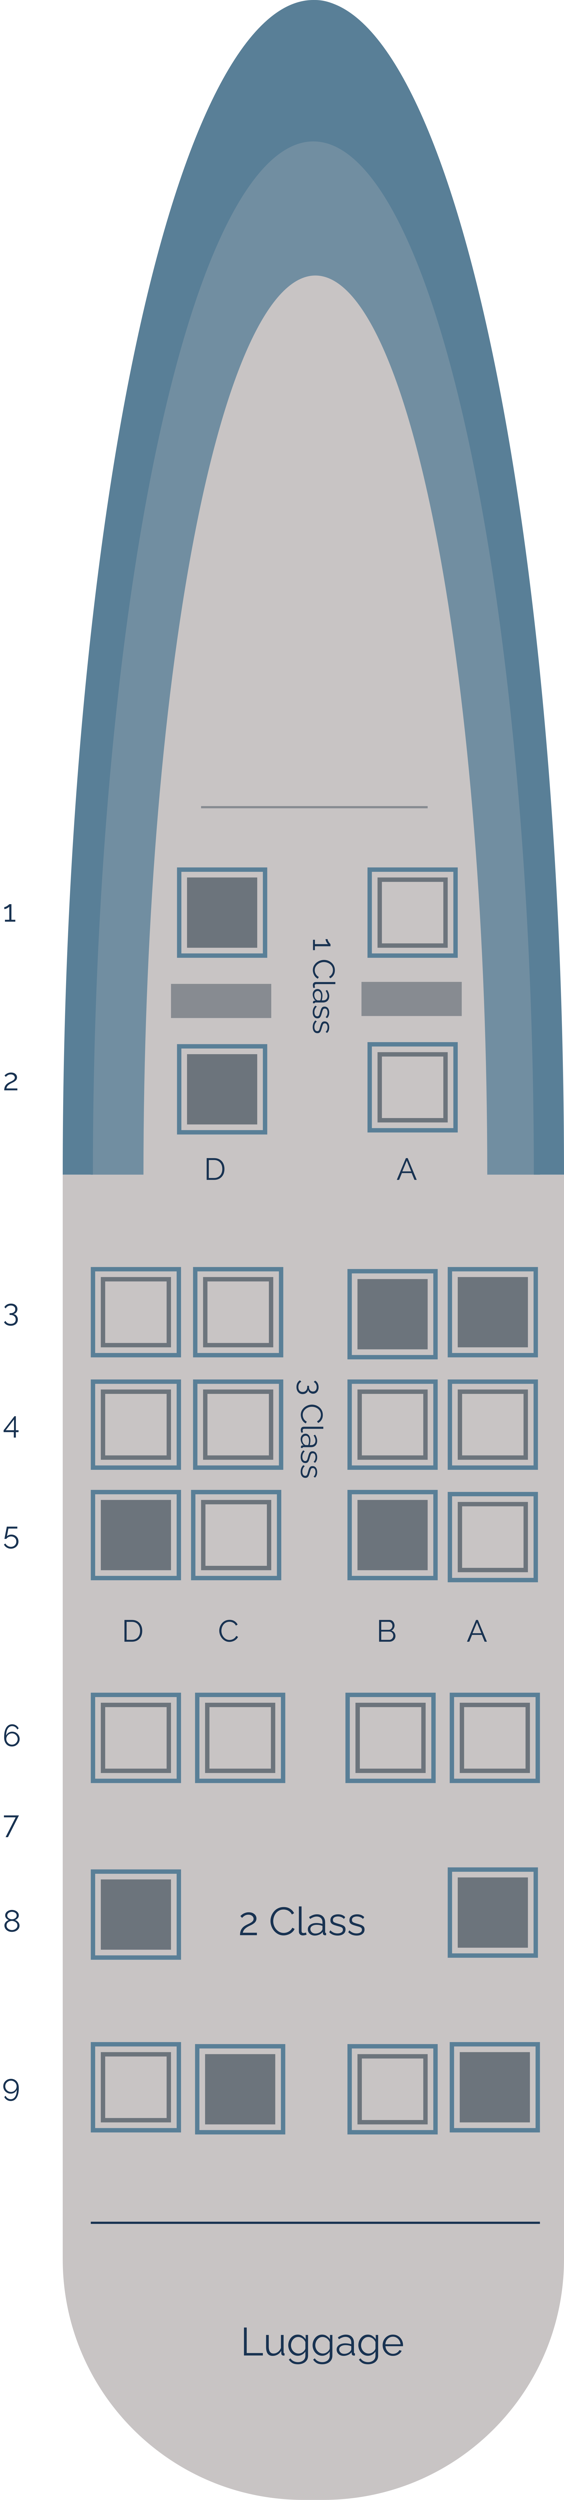 <svg width="258" height="1142" viewBox="0 0 258 1142" fill="none" xmlns="http://www.w3.org/2000/svg">
<path d="M7.006 420.154V421.022H2.26V420.154H4.248V414.162C4.145 414.302 3.958 414.461 3.688 414.638C3.417 414.816 3.123 414.97 2.806 415.1C2.488 415.222 2.208 415.282 1.966 415.282V414.358C2.18 414.358 2.414 414.298 2.666 414.176C2.927 414.055 3.17 413.915 3.394 413.756C3.627 413.588 3.823 413.434 3.982 413.294C4.14 413.154 4.229 413.066 4.248 413.028H5.228V420.154H7.006Z" fill="#183251"/>
<path d="M1.938 498.071C1.938 497.651 1.989 497.226 2.092 496.797C2.204 496.358 2.423 495.938 2.75 495.537C3.086 495.126 3.59 494.748 4.262 494.403C4.532 494.263 4.812 494.127 5.102 493.997C5.391 493.857 5.662 493.707 5.914 493.549C6.166 493.381 6.371 493.194 6.53 492.989C6.688 492.774 6.768 492.522 6.768 492.233C6.768 491.999 6.698 491.775 6.558 491.561C6.418 491.337 6.212 491.155 5.942 491.015C5.671 490.865 5.33 490.791 4.92 490.791C4.528 490.791 4.178 490.861 3.87 491.001C3.571 491.141 3.319 491.304 3.114 491.491C2.918 491.668 2.768 491.813 2.666 491.925L2.064 491.267C2.12 491.211 2.227 491.113 2.386 490.973C2.544 490.823 2.75 490.669 3.002 490.511C3.263 490.352 3.566 490.217 3.912 490.105C4.257 489.993 4.644 489.937 5.074 489.937C5.643 489.937 6.128 490.039 6.53 490.245C6.94 490.45 7.253 490.721 7.468 491.057C7.682 491.383 7.79 491.743 7.79 492.135C7.79 492.517 7.706 492.849 7.538 493.129C7.379 493.399 7.169 493.637 6.908 493.843C6.656 494.039 6.39 494.211 6.11 494.361C5.839 494.501 5.592 494.622 5.368 494.725C4.78 495.005 4.318 495.285 3.982 495.565C3.646 495.835 3.398 496.106 3.24 496.377C3.09 496.647 2.988 496.923 2.932 497.203H7.944V498.071H1.938Z" fill="#183251"/>
<path d="M6.124 600.249C6.74 600.352 7.23 600.632 7.594 601.089C7.967 601.546 8.154 602.111 8.154 602.783C8.154 603.343 8.018 603.833 7.748 604.253C7.477 604.682 7.099 605.014 6.614 605.247C6.128 605.49 5.564 605.611 4.92 605.611C4.22 605.611 3.599 605.466 3.058 605.177C2.526 604.897 2.124 604.505 1.854 604.001L2.512 603.399C2.708 603.81 3.006 604.136 3.408 604.379C3.818 604.622 4.322 604.743 4.92 604.743C5.61 604.743 6.156 604.57 6.558 604.225C6.968 603.889 7.174 603.404 7.174 602.769C7.174 602.134 6.959 601.63 6.53 601.257C6.11 600.874 5.508 600.683 4.724 600.683H4.374V599.871H4.752C5.47 599.871 6.021 599.708 6.404 599.381C6.786 599.045 6.978 598.611 6.978 598.079C6.978 597.519 6.782 597.094 6.39 596.805C6.007 596.506 5.526 596.357 4.948 596.357C4.416 596.357 3.944 596.478 3.534 596.721C3.132 596.954 2.829 597.281 2.624 597.701L2.008 597.113C2.241 596.628 2.633 596.236 3.184 595.937C3.734 595.638 4.35 595.489 5.032 595.489C5.61 595.489 6.119 595.596 6.558 595.811C6.996 596.016 7.342 596.31 7.594 596.693C7.846 597.066 7.972 597.5 7.972 597.995C7.972 598.555 7.804 599.05 7.468 599.479C7.141 599.908 6.693 600.165 6.124 600.249Z" fill="#183251"/>
<path d="M6.306 656.696V654.204H1.644V653.364L6.614 646.924H7.258V653.336H8.49V654.204H7.258V656.696H6.306ZM2.652 653.336H6.404V648.422L2.652 653.336Z" fill="#183251"/>
<path d="M4.99 707.453C4.29 707.453 3.655 707.275 3.086 706.921C2.516 706.575 2.092 706.118 1.812 705.549L2.442 705.073C2.703 705.53 3.058 705.899 3.506 706.179C3.963 706.459 4.462 706.599 5.004 706.599C5.47 706.599 5.886 706.496 6.25 706.291C6.623 706.085 6.917 705.801 7.132 705.437C7.356 705.073 7.468 704.653 7.468 704.177C7.468 703.719 7.36 703.318 7.146 702.973C6.94 702.618 6.656 702.343 6.292 702.147C5.937 701.951 5.536 701.853 5.088 701.853C4.658 701.853 4.248 701.951 3.856 702.147C3.464 702.333 3.146 702.609 2.904 702.973H2.022L3.128 697.373H7.93V698.255H3.842L3.156 701.825C3.398 701.563 3.697 701.363 4.052 701.223C4.406 701.073 4.789 700.999 5.2 700.999C5.806 700.999 6.352 701.134 6.838 701.405C7.332 701.675 7.724 702.049 8.014 702.525C8.303 703.001 8.448 703.547 8.448 704.163C8.448 704.825 8.289 705.399 7.972 705.885C7.664 706.379 7.248 706.762 6.726 707.033C6.203 707.313 5.624 707.453 4.99 707.453Z" fill="#183251"/>
<path d="M8.987 794.389C8.987 795.024 8.828 795.598 8.511 796.111C8.203 796.624 7.783 797.035 7.251 797.343C6.719 797.651 6.121 797.805 5.459 797.805C4.768 797.805 4.152 797.642 3.611 797.315C3.079 796.979 2.659 796.498 2.351 795.873C2.043 795.248 1.889 794.506 1.889 793.647C1.889 792.294 2.043 791.174 2.351 790.287C2.659 789.4 3.088 788.742 3.639 788.313C4.189 787.874 4.829 787.655 5.557 787.655C6.21 787.655 6.798 787.823 7.321 788.159C7.853 788.486 8.254 788.934 8.525 789.503L7.909 790.063C7.713 789.587 7.4 789.209 6.971 788.929C6.551 788.64 6.079 788.495 5.557 788.495C4.735 788.495 4.073 788.878 3.569 789.643C3.074 790.399 2.822 791.463 2.813 792.835C3.018 792.294 3.373 791.86 3.877 791.533C4.381 791.197 4.945 791.029 5.571 791.029C6.205 791.029 6.779 791.178 7.293 791.477C7.815 791.776 8.226 792.182 8.525 792.695C8.833 793.199 8.987 793.764 8.987 794.389ZM5.487 796.965C5.953 796.965 6.383 796.853 6.775 796.629C7.167 796.396 7.479 796.083 7.713 795.691C7.955 795.299 8.077 794.865 8.077 794.389C8.077 793.922 7.955 793.493 7.713 793.101C7.479 792.709 7.167 792.396 6.775 792.163C6.383 791.93 5.949 791.813 5.473 791.813C4.997 791.813 4.563 791.93 4.171 792.163C3.779 792.396 3.466 792.709 3.233 793.101C2.999 793.493 2.883 793.922 2.883 794.389C2.883 794.856 2.999 795.285 3.233 795.677C3.475 796.069 3.793 796.382 4.185 796.615C4.577 796.848 5.011 796.965 5.487 796.965Z" fill="#183251"/>
<path d="M8.924 879.636C8.924 880.215 8.76 880.719 8.434 881.148C8.116 881.577 7.692 881.913 7.16 882.156C6.637 882.389 6.063 882.506 5.438 882.506C4.775 882.506 4.187 882.375 3.674 882.114C3.16 881.843 2.754 881.489 2.456 881.05C2.166 880.611 2.022 880.121 2.022 879.58C2.022 879.16 2.12 878.782 2.316 878.446C2.512 878.11 2.764 877.825 3.072 877.592C3.38 877.359 3.692 877.186 4.01 877.074C3.571 876.897 3.188 876.631 2.862 876.276C2.535 875.912 2.372 875.483 2.372 874.988C2.372 874.577 2.46 874.218 2.638 873.91C2.824 873.593 3.067 873.327 3.366 873.112C3.674 872.897 4.01 872.734 4.374 872.622C4.738 872.51 5.106 872.454 5.48 872.454C5.974 872.454 6.46 872.552 6.936 872.748C7.412 872.935 7.804 873.219 8.112 873.602C8.429 873.975 8.588 874.433 8.588 874.974C8.588 875.469 8.42 875.898 8.084 876.262C7.757 876.626 7.37 876.897 6.922 877.074C7.463 877.261 7.93 877.578 8.322 878.026C8.723 878.474 8.924 879.011 8.924 879.636ZM3.324 875.03C3.324 875.394 3.436 875.702 3.66 875.954C3.884 876.206 4.159 876.397 4.486 876.528C4.812 876.659 5.139 876.724 5.466 876.724C5.802 876.724 6.133 876.659 6.46 876.528C6.786 876.388 7.062 876.192 7.286 875.94C7.51 875.679 7.622 875.366 7.622 875.002C7.622 874.647 7.519 874.344 7.314 874.092C7.108 873.84 6.838 873.649 6.502 873.518C6.175 873.387 5.825 873.322 5.452 873.322C5.088 873.322 4.742 873.392 4.416 873.532C4.098 873.663 3.837 873.859 3.632 874.12C3.426 874.372 3.324 874.675 3.324 875.03ZM7.958 879.566C7.958 879.127 7.832 878.754 7.58 878.446C7.328 878.129 7.006 877.891 6.614 877.732C6.231 877.564 5.844 877.48 5.452 877.48C5.05 877.48 4.658 877.569 4.276 877.746C3.902 877.914 3.594 878.157 3.352 878.474C3.118 878.791 3.002 879.16 3.002 879.58C3.002 880.009 3.128 880.383 3.38 880.7C3.632 881.008 3.949 881.246 4.332 881.414C4.714 881.573 5.102 881.652 5.494 881.652C5.895 881.652 6.282 881.568 6.656 881.4C7.038 881.223 7.351 880.98 7.594 880.672C7.836 880.355 7.958 879.986 7.958 879.566Z" fill="#183251"/>
<path d="M1.495 953.029C1.495 952.395 1.649 951.821 1.957 951.307C2.274 950.794 2.699 950.383 3.231 950.075C3.763 949.767 4.36 949.613 5.023 949.613C5.723 949.613 6.339 949.781 6.871 950.117C7.412 950.444 7.832 950.92 8.131 951.545C8.439 952.171 8.593 952.913 8.593 953.771C8.593 955.125 8.439 956.245 8.131 957.131C7.823 958.018 7.394 958.676 6.843 959.105C6.292 959.544 5.653 959.763 4.925 959.763C4.272 959.763 3.684 959.595 3.161 959.259C2.638 958.933 2.237 958.485 1.957 957.915L2.573 957.355C2.769 957.831 3.077 958.209 3.497 958.489C3.926 958.779 4.402 958.923 4.925 958.923C5.756 958.923 6.418 958.541 6.913 957.775C7.417 957.019 7.674 955.955 7.683 954.583C7.478 955.125 7.123 955.563 6.619 955.899C6.115 956.226 5.546 956.389 4.911 956.389C4.276 956.389 3.702 956.24 3.189 955.941C2.676 955.643 2.265 955.241 1.957 954.737C1.649 954.224 1.495 953.655 1.495 953.029ZM5.009 950.453C4.533 950.453 4.099 950.57 3.707 950.803C3.315 951.027 2.998 951.335 2.755 951.727C2.522 952.119 2.405 952.553 2.405 953.029C2.405 953.496 2.522 953.925 2.755 954.317C2.998 954.709 3.315 955.022 3.707 955.255C4.108 955.489 4.542 955.605 5.009 955.605C5.485 955.605 5.919 955.489 6.311 955.255C6.703 955.022 7.016 954.709 7.249 954.317C7.482 953.925 7.599 953.496 7.599 953.029C7.599 952.563 7.482 952.133 7.249 951.741C7.016 951.349 6.698 951.037 6.297 950.803C5.905 950.57 5.476 950.453 5.009 950.453Z" fill="#183251"/>
<path d="M7.16 830.169H1.798V829.287H8.672L3.646 839.227H2.554L7.16 830.169Z" fill="#183251"/>
<path d="M258 536.585L258 1031.96C258 1092.71 208.751 1141.96 148 1141.96H138.69C77.939 1141.96 28.69 1092.71 28.69 1031.96L28.69 536.585H258Z" fill="#C8C4C4"/>
<path d="M246.993 1015.38H199.433H41.532" stroke="#183251"/>
<path d="M41.532 537.502C41.532 395.191 52.355 258.709 71.621 158.079C90.886 57.45 117.016 0.917 144.262 0.917C171.508 0.917 197.638 57.45 216.904 158.079C236.17 258.709 246.993 395.191 246.993 537.502H144.262H41.532Z" fill="#C8C4C4"/>
<path d="M41.532 536.585C41.532 394.274 52.355 257.791 71.621 157.162C90.886 56.533 117.016 -3.95883e-06 144.262 0C171.508 3.95883e-06 197.638 56.533 216.904 157.162C236.17 257.791 246.993 394.274 246.993 536.585H222.897C222.897 427.653 214.613 323.183 199.866 246.157C185.119 169.131 165.118 125.858 144.262 125.858C123.407 125.858 103.406 169.131 88.659 246.157C73.912 323.183 65.627 427.653 65.627 536.585H41.532Z" fill="#597F97" fill-opacity="0.78"/>
<rect x="241.406" y="778.819" width="30.103" height="30.103" transform="rotate(90 241.406 778.819)" stroke="#6C747C" stroke-width="2"/>
<rect x="245.993" y="774.233" width="39.276" height="39.276" transform="rotate(90 245.993 774.233)" stroke="#597F97" stroke-width="2"/>
<rect x="194.627" y="939.336" width="30.103" height="30.103" transform="rotate(90 194.627 939.336)" stroke="#6C747C" stroke-width="2"/>
<rect x="199.214" y="934.75" width="39.276" height="39.276" transform="rotate(90 199.214 934.75)" stroke="#597F97" stroke-width="2"/>
<rect x="193.71" y="778.819" width="30.103" height="30.103" transform="rotate(90 193.71 778.819)" stroke="#6C747C" stroke-width="2"/>
<rect x="198.296" y="774.233" width="39.276" height="39.276" transform="rotate(90 198.296 774.233)" stroke="#597F97" stroke-width="2"/>
<rect x="124.917" y="778.819" width="30.103" height="30.103" transform="rotate(90 124.917 778.819)" stroke="#6C747C" stroke-width="2"/>
<rect x="129.503" y="774.233" width="39.276" height="39.276" transform="rotate(90 129.503 774.233)" stroke="#597F97" stroke-width="2"/>
<rect x="77.22" y="778.819" width="30.103" height="30.103" transform="rotate(90 77.22 778.819)" stroke="#6C747C" stroke-width="2"/>
<rect x="81.806" y="774.233" width="39.276" height="39.276" transform="rotate(90 81.806 774.233)" stroke="#597F97" stroke-width="2"/>
<rect x="77.22" y="938.419" width="30.103" height="30.103" transform="rotate(90 77.22 938.419)" stroke="#6C747C" stroke-width="2"/>
<rect x="81.806" y="933.833" width="39.276" height="39.276" transform="rotate(90 81.806 933.833)" stroke="#597F97" stroke-width="2"/>
<rect x="123.083" y="686.178" width="30.103" height="30.103" transform="rotate(90 123.083 686.178)" stroke="#6C747C" stroke-width="2"/>
<rect x="127.669" y="681.592" width="39.276" height="39.276" transform="rotate(90 127.669 681.592)" stroke="#597F97" stroke-width="2"/>
<rect x="194.627" y="635.73" width="30.103" height="30.103" transform="rotate(90 194.627 635.73)" stroke="#6C747C" stroke-width="2"/>
<rect x="199.214" y="631.144" width="39.276" height="39.276" transform="rotate(90 199.214 631.144)" stroke="#597F97" stroke-width="2"/>
<rect x="240.49" y="635.73" width="30.103" height="30.103" transform="rotate(90 240.49 635.73)" stroke="#6C747C" stroke-width="2"/>
<rect x="245.076" y="631.144" width="39.276" height="39.276" transform="rotate(90 245.076 631.144)" stroke="#597F97" stroke-width="2"/>
<rect x="240.49" y="687.095" width="30.103" height="30.103" transform="rotate(90 240.49 687.095)" stroke="#6C747C" stroke-width="2"/>
<rect x="245.076" y="682.509" width="39.276" height="39.276" transform="rotate(90 245.076 682.509)" stroke="#597F97" stroke-width="2"/>
<rect x="124" y="635.73" width="30.103" height="30.103" transform="rotate(90 124 635.73)" stroke="#6C747C" stroke-width="2"/>
<rect x="128.586" y="631.144" width="39.276" height="39.276" transform="rotate(90 128.586 631.144)" stroke="#597F97" stroke-width="2"/>
<rect x="77.22" y="635.73" width="30.103" height="30.103" transform="rotate(90 77.22 635.73)" stroke="#6C747C" stroke-width="2"/>
<rect x="81.806" y="631.144" width="39.276" height="39.276" transform="rotate(90 81.806 631.144)" stroke="#597F97" stroke-width="2"/>
<rect x="124" y="584.364" width="30.103" height="30.103" transform="rotate(90 124 584.364)" stroke="#6C747C" stroke-width="2"/>
<rect x="128.586" y="579.778" width="39.276" height="39.276" transform="rotate(90 128.586 579.778)" stroke="#597F97" stroke-width="2"/>
<rect x="203.8" y="401.834" width="30.103" height="30.103" transform="rotate(90 203.8 401.834)" stroke="#6C747C" stroke-width="2"/>
<rect x="208.386" y="397.248" width="39.276" height="39.276" transform="rotate(90 208.386 397.248)" stroke="#597F97" stroke-width="2"/>
<rect x="203.8" y="481.634" width="30.103" height="30.103" transform="rotate(90 203.8 481.634)" stroke="#6C747C" stroke-width="2"/>
<rect x="208.386" y="477.047" width="39.276" height="39.276" transform="rotate(90 208.386 477.047)" stroke="#597F97" stroke-width="2"/>
<rect x="77.22" y="584.364" width="30.103" height="30.103" transform="rotate(90 77.22 584.364)" stroke="#6C747C" stroke-width="2"/>
<rect x="81.806" y="579.778" width="39.276" height="39.276" transform="rotate(90 81.806 579.778)" stroke="#597F97" stroke-width="2"/>
<rect x="77.22" y="859.536" width="30.103" height="30.103" transform="rotate(90 77.22 859.536)" fill="#6C747C" stroke="#6C747C" stroke-width="2"/>
<rect x="81.806" y="854.95" width="39.276" height="39.276" transform="rotate(90 81.806 854.95)" stroke="#597F97" stroke-width="2"/>
<rect x="124.917" y="939.336" width="30.103" height="30.103" transform="rotate(90 124.917 939.336)" fill="#6C747C" stroke="#6C747C" stroke-width="2"/>
<rect x="129.503" y="934.75" width="39.276" height="39.276" transform="rotate(90 129.503 934.75)" stroke="#597F97" stroke-width="2"/>
<rect x="240.49" y="858.619" width="30.103" height="30.103" transform="rotate(90 240.49 858.619)" fill="#6C747C" stroke="#6C747C" stroke-width="2"/>
<rect x="245.076" y="854.033" width="39.276" height="39.276" transform="rotate(90 245.076 854.033)" stroke="#597F97" stroke-width="2"/>
<rect x="241.406" y="938.419" width="30.103" height="30.103" transform="rotate(90 241.406 938.419)" fill="#6C747C" stroke="#6C747C" stroke-width="2"/>
<rect x="245.993" y="933.833" width="39.276" height="39.276" transform="rotate(90 245.993 933.833)" stroke="#597F97" stroke-width="2"/>
<rect x="77.22" y="686.178" width="30.103" height="30.103" transform="rotate(90 77.22 686.178)" fill="#6C747C" stroke="#6C747C" stroke-width="2"/>
<rect x="81.806" y="681.592" width="39.276" height="39.276" transform="rotate(90 81.806 681.592)" stroke="#597F97" stroke-width="2"/>
<rect x="240.49" y="584.364" width="30.103" height="30.103" transform="rotate(90 240.49 584.364)" fill="#6C747C" stroke="#6C747C" stroke-width="2"/>
<rect x="245.076" y="579.778" width="39.276" height="39.276" transform="rotate(90 245.076 579.778)" stroke="#597F97" stroke-width="2"/>
<rect x="194.627" y="585.281" width="30.103" height="30.103" transform="rotate(90 194.627 585.281)" fill="#6C747C" stroke="#6C747C" stroke-width="2"/>
<rect x="199.214" y="580.695" width="39.276" height="39.276" transform="rotate(90 199.214 580.695)" stroke="#597F97" stroke-width="2"/>
<rect x="194.627" y="686.178" width="30.103" height="30.103" transform="rotate(90 194.627 686.178)" fill="#6C747C" stroke="#6C747C" stroke-width="2"/>
<rect x="199.214" y="681.592" width="39.276" height="39.276" transform="rotate(90 199.214 681.592)" stroke="#597F97" stroke-width="2"/>
<rect x="116.663" y="482.551" width="30.103" height="30.103" transform="rotate(90 116.663 482.551)" fill="#6C747C" stroke="#6C747C" stroke-width="2"/>
<rect x="121.248" y="477.965" width="39.276" height="39.276" transform="rotate(90 121.248 477.965)" stroke="#597F97" stroke-width="2"/>
<rect x="116.663" y="401.834" width="30.103" height="30.103" transform="rotate(90 116.663 401.834)" fill="#6C747C" stroke="#6C747C" stroke-width="2"/>
<rect x="121.248" y="397.248" width="39.276" height="39.276" transform="rotate(90 121.248 397.248)" stroke="#597F97" stroke-width="2"/>
<path d="M28.69 536.585C28.69 394.274 40.77 257.791 62.272 157.162C83.773 56.533 112.936 -3.95883e-06 143.345 0C173.753 3.95883e-06 202.916 56.533 224.418 157.162C245.92 257.791 258 394.274 258 536.585H244.196C244.196 411.407 233.571 291.357 214.657 202.843C195.744 114.329 170.092 64.602 143.345 64.602C116.597 64.602 90.946 114.329 72.032 202.843C53.119 291.357 42.494 411.407 42.494 536.585H28.69Z" fill="#597F97"/>
<path d="M195.627 368.73L171.635 368.73L91.979 368.73" stroke="#6C747C" stroke-opacity="0.7"/>
<path d="M217.776 739.999H218.602L222.732 749.939H221.696L220.408 746.831H215.942L214.668 749.939H213.618L217.776 739.999ZM220.184 746.061L218.182 741.147L216.152 746.061H220.184Z" fill="#183251"/>
<path d="M185.673 529.034H186.499L190.629 538.974H189.593L188.305 535.866H183.839L182.565 538.974H181.515L185.673 529.034ZM188.081 535.096L186.079 530.182L184.049 535.096H188.081Z" fill="#183251"/>
<path d="M180.896 747.377C180.896 747.872 180.77 748.315 180.518 748.707C180.266 749.09 179.926 749.393 179.496 749.617C179.076 749.832 178.614 749.939 178.11 749.939H173.42V739.999H178.208C178.675 739.999 179.076 740.125 179.412 740.377C179.748 740.62 180.01 740.937 180.196 741.329C180.383 741.712 180.476 742.113 180.476 742.533C180.476 743.028 180.35 743.485 180.098 743.905C179.846 744.325 179.496 744.638 179.048 744.843C179.608 745.011 180.056 745.324 180.392 745.781C180.728 746.238 180.896 746.77 180.896 747.377ZM174.4 740.853V744.521H177.816C178.143 744.521 178.432 744.437 178.684 744.269C178.946 744.092 179.146 743.868 179.286 743.597C179.436 743.317 179.51 743.014 179.51 742.687C179.51 742.351 179.44 742.043 179.3 741.763C179.16 741.483 178.969 741.264 178.726 741.105C178.484 740.937 178.208 740.853 177.9 740.853H174.4ZM179.916 747.209C179.916 746.882 179.842 746.574 179.692 746.285C179.543 745.996 179.338 745.762 179.076 745.585C178.824 745.408 178.535 745.319 178.208 745.319H174.4V749.085H178.11C178.446 749.085 178.75 748.996 179.02 748.819C179.291 748.642 179.506 748.413 179.664 748.133C179.832 747.844 179.916 747.536 179.916 747.209Z" fill="#183251"/>
<path d="M100.301 744.899C100.301 744.302 100.403 743.709 100.609 743.121C100.823 742.533 101.131 742.001 101.533 741.525C101.934 741.04 102.429 740.657 103.017 740.377C103.605 740.088 104.272 739.943 105.019 739.943C105.896 739.943 106.652 740.148 107.287 740.559C107.921 740.96 108.388 741.478 108.687 742.113L107.917 742.589C107.702 742.15 107.431 741.805 107.105 741.553C106.778 741.292 106.428 741.105 106.055 740.993C105.691 740.881 105.327 740.825 104.963 740.825C104.365 740.825 103.838 740.946 103.381 741.189C102.923 741.422 102.536 741.74 102.219 742.141C101.911 742.542 101.677 742.986 101.519 743.471C101.36 743.956 101.281 744.451 101.281 744.955C101.281 745.506 101.374 746.033 101.561 746.537C101.747 747.032 102.009 747.475 102.345 747.867C102.681 748.259 103.073 748.572 103.521 748.805C103.978 749.029 104.473 749.141 105.005 749.141C105.378 749.141 105.761 749.076 106.153 748.945C106.545 748.814 106.909 748.614 107.245 748.343C107.581 748.072 107.856 747.722 108.071 747.293L108.883 747.713C108.668 748.208 108.346 748.628 107.917 748.973C107.497 749.318 107.021 749.58 106.489 749.757C105.966 749.934 105.453 750.023 104.949 750.023C104.267 750.023 103.642 749.878 103.073 749.589C102.503 749.29 102.009 748.898 101.589 748.413C101.178 747.918 100.861 747.368 100.637 746.761C100.413 746.145 100.301 745.524 100.301 744.899Z" fill="#183251"/>
<path d="M56.931 749.939V739.999H60.305C61.359 739.999 62.237 740.223 62.937 740.671C63.646 741.11 64.178 741.707 64.533 742.463C64.887 743.21 65.065 744.04 65.065 744.955C65.065 745.963 64.869 746.84 64.477 747.587C64.085 748.334 63.534 748.912 62.825 749.323C62.115 749.734 61.275 749.939 60.305 749.939H56.931ZM64.085 744.955C64.085 744.162 63.935 743.457 63.637 742.841C63.347 742.225 62.918 741.744 62.349 741.399C61.789 741.044 61.107 740.867 60.305 740.867H57.911V749.071H60.305C61.126 749.071 61.817 748.889 62.377 748.525C62.937 748.161 63.361 747.671 63.651 747.055C63.94 746.439 64.085 745.739 64.085 744.955Z" fill="#183251"/>
<path d="M94.538 538.974V529.034H97.912C98.967 529.034 99.844 529.258 100.544 529.706C101.253 530.144 101.785 530.742 102.14 531.498C102.495 532.244 102.672 533.075 102.672 533.99C102.672 534.998 102.476 535.875 102.084 536.622C101.692 537.368 101.141 537.947 100.432 538.358C99.723 538.768 98.883 538.974 97.912 538.974H94.538ZM101.692 533.99C101.692 533.196 101.543 532.492 101.244 531.876C100.955 531.26 100.525 530.779 99.956 530.434C99.396 530.079 98.715 529.902 97.912 529.902H95.518V538.106H97.912C98.733 538.106 99.424 537.924 99.984 537.56C100.544 537.196 100.969 536.706 101.258 536.09C101.547 535.474 101.692 534.774 101.692 533.99Z" fill="#183251"/>
<path d="M144.054 434.035H143.186V429.289H144.054V431.277H150.046C149.906 431.174 149.748 430.987 149.57 430.717C149.393 430.446 149.239 430.152 149.108 429.835C148.987 429.517 148.926 429.237 148.926 428.995H149.85C149.85 429.209 149.911 429.443 150.032 429.695C150.154 429.956 150.294 430.199 150.452 430.423C150.62 430.656 150.774 430.852 150.914 431.011C151.054 431.169 151.143 431.258 151.18 431.277V432.257H144.054V434.035ZM148.226 438.495C148.824 438.495 149.416 438.598 150.004 438.803C150.592 439.018 151.124 439.326 151.6 439.727C152.086 440.129 152.468 440.623 152.748 441.211C153.038 441.799 153.182 442.467 153.182 443.213C153.182 444.091 152.977 444.847 152.566 445.481C152.165 446.116 151.647 446.583 151.012 446.881L150.536 446.111C150.975 445.897 151.32 445.626 151.572 445.299C151.834 444.973 152.02 444.623 152.132 444.249C152.244 443.885 152.3 443.521 152.3 443.157C152.3 442.56 152.179 442.033 151.936 441.575C151.703 441.118 151.386 440.731 150.984 440.413C150.583 440.105 150.14 439.872 149.654 439.713C149.169 439.555 148.674 439.475 148.17 439.475C147.62 439.475 147.092 439.569 146.588 439.755C146.094 439.942 145.65 440.203 145.258 440.539C144.866 440.875 144.554 441.267 144.32 441.715C144.096 442.173 143.984 442.667 143.984 443.199C143.984 443.573 144.05 443.955 144.18 444.347C144.311 444.739 144.512 445.103 144.782 445.439C145.053 445.775 145.403 446.051 145.832 446.265L145.412 447.077C144.918 446.863 144.498 446.541 144.152 446.111C143.807 445.691 143.546 445.215 143.368 444.683C143.191 444.161 143.102 443.647 143.102 443.143C143.102 442.462 143.247 441.837 143.536 441.267C143.835 440.698 144.227 440.203 144.712 439.783C145.207 439.373 145.758 439.055 146.364 438.831C146.98 438.607 147.601 438.495 148.226 438.495ZM153.406 448.597V449.549H144.838C144.474 449.549 144.236 449.61 144.124 449.731C144.012 449.862 143.956 450.025 143.956 450.221C143.956 450.389 143.975 450.557 144.012 450.725C144.05 450.902 144.087 451.047 144.124 451.159L143.354 451.327C143.28 451.15 143.219 450.93 143.172 450.669C143.126 450.417 143.102 450.198 143.102 450.011C143.102 449.582 143.228 449.236 143.48 448.975C143.732 448.723 144.078 448.597 144.516 448.597H153.406ZM145.286 451.782C145.734 451.782 146.122 451.912 146.448 452.174C146.784 452.435 147.046 452.794 147.232 453.252C147.419 453.718 147.512 454.255 147.512 454.862C147.512 455.216 147.48 455.585 147.414 455.968C147.358 456.35 147.279 456.691 147.176 456.99H147.792C148.408 456.99 148.898 456.808 149.262 456.444C149.626 456.08 149.808 455.576 149.808 454.932C149.808 454.549 149.734 454.166 149.584 453.784C149.444 453.401 149.234 453.004 148.954 452.594L149.626 452.23C149.953 452.706 150.196 453.172 150.354 453.63C150.522 454.087 150.606 454.554 150.606 455.03C150.606 455.926 150.35 456.635 149.836 457.158C149.323 457.68 148.614 457.942 147.708 457.942H144.334C144.082 457.942 143.952 458.058 143.942 458.292H143.186C143.158 458.086 143.149 457.942 143.158 457.858C143.168 457.624 143.242 457.447 143.382 457.326C143.522 457.204 143.672 457.139 143.83 457.13L144.362 457.116C143.942 456.789 143.616 456.364 143.382 455.842C143.158 455.319 143.046 454.787 143.046 454.246C143.046 453.77 143.144 453.345 143.34 452.972C143.546 452.598 143.816 452.304 144.152 452.09C144.498 451.884 144.876 451.782 145.286 451.782ZM144.726 456.668C144.978 456.882 145.212 456.99 145.426 456.99H146.49C146.742 456.346 146.868 455.674 146.868 454.974C146.868 454.292 146.733 453.742 146.462 453.322C146.192 452.902 145.823 452.692 145.356 452.692C144.955 452.692 144.591 452.846 144.264 453.154C143.938 453.471 143.774 453.91 143.774 454.47C143.774 454.927 143.863 455.352 144.04 455.744C144.218 456.145 144.446 456.453 144.726 456.668ZM143.046 462.392C143.046 461.795 143.144 461.24 143.34 460.726C143.546 460.222 143.844 459.779 144.236 459.396L144.908 459.788C144.526 460.199 144.246 460.61 144.068 461.02C143.9 461.44 143.816 461.884 143.816 462.35C143.816 462.91 143.928 463.368 144.152 463.722C144.386 464.086 144.717 464.268 145.146 464.268C145.436 464.268 145.655 464.18 145.804 464.002C145.963 463.834 146.089 463.587 146.182 463.26C146.276 462.943 146.383 462.56 146.504 462.112C146.644 461.608 146.789 461.184 146.938 460.838C147.097 460.502 147.293 460.246 147.526 460.068C147.769 459.9 148.082 459.816 148.464 459.816C148.931 459.816 149.323 459.933 149.64 460.166C149.958 460.409 150.196 460.736 150.354 461.146C150.522 461.566 150.606 462.033 150.606 462.546C150.606 463.106 150.518 463.601 150.34 464.03C150.163 464.46 149.916 464.81 149.598 465.08L148.954 464.618C149.253 464.366 149.472 464.054 149.612 463.68C149.762 463.316 149.836 462.92 149.836 462.49C149.836 462.192 149.794 461.907 149.71 461.636C149.636 461.366 149.505 461.142 149.318 460.964C149.141 460.796 148.894 460.712 148.576 460.712C148.184 460.712 147.914 460.857 147.764 461.146C147.615 461.436 147.456 461.874 147.288 462.462C147.139 463.013 146.99 463.494 146.84 463.904C146.691 464.315 146.49 464.632 146.238 464.856C145.996 465.08 145.655 465.192 145.216 465.192C144.535 465.192 144.003 464.936 143.62 464.422C143.238 463.909 143.046 463.232 143.046 462.392ZM143.046 469.16C143.046 468.563 143.144 468.007 143.34 467.494C143.546 466.99 143.844 466.547 144.236 466.164L144.908 466.556C144.526 466.967 144.246 467.377 144.068 467.788C143.9 468.208 143.816 468.651 143.816 469.118C143.816 469.678 143.928 470.135 144.152 470.49C144.386 470.854 144.717 471.036 145.146 471.036C145.436 471.036 145.655 470.947 145.804 470.77C145.963 470.602 146.089 470.355 146.182 470.028C146.276 469.711 146.383 469.328 146.504 468.88C146.644 468.376 146.789 467.951 146.938 467.606C147.097 467.27 147.293 467.013 147.526 466.836C147.769 466.668 148.082 466.584 148.464 466.584C148.931 466.584 149.323 466.701 149.64 466.934C149.958 467.177 150.196 467.503 150.354 467.914C150.522 468.334 150.606 468.801 150.606 469.314C150.606 469.874 150.518 470.369 150.34 470.798C150.163 471.227 149.916 471.577 149.598 471.848L148.954 471.386C149.253 471.134 149.472 470.821 149.612 470.448C149.762 470.084 149.836 469.687 149.836 469.258C149.836 468.959 149.794 468.675 149.71 468.404C149.636 468.133 149.505 467.909 149.318 467.732C149.141 467.564 148.894 467.48 148.576 467.48C148.184 467.48 147.914 467.625 147.764 467.914C147.615 468.203 147.456 468.642 147.288 469.23C147.139 469.781 146.99 470.261 146.84 470.672C146.691 471.083 146.49 471.4 146.238 471.624C145.996 471.848 145.655 471.96 145.216 471.96C144.535 471.96 144.003 471.703 143.62 471.19C143.238 470.677 143.046 470 143.046 469.16Z" fill="#183251"/>
<path d="M140.98 634.802C140.877 635.418 140.597 635.908 140.14 636.272C139.682 636.645 139.118 636.832 138.446 636.832C137.886 636.832 137.396 636.697 136.976 636.426C136.546 636.155 136.215 635.777 135.982 635.292C135.739 634.807 135.618 634.242 135.618 633.598C135.618 632.898 135.762 632.277 136.052 631.736C136.332 631.204 136.724 630.803 137.228 630.532L137.83 631.19C137.419 631.386 137.092 631.685 136.85 632.086C136.607 632.497 136.486 633.001 136.486 633.598C136.486 634.289 136.658 634.835 137.004 635.236C137.34 635.647 137.825 635.852 138.46 635.852C139.094 635.852 139.598 635.637 139.972 635.208C140.354 634.788 140.546 634.186 140.546 633.402V633.052H141.358V633.43C141.358 634.149 141.521 634.699 141.848 635.082C142.184 635.465 142.618 635.656 143.15 635.656C143.71 635.656 144.134 635.46 144.424 635.068C144.722 634.685 144.872 634.205 144.872 633.626C144.872 633.094 144.75 632.623 144.508 632.212C144.274 631.811 143.948 631.507 143.528 631.302L144.116 630.686C144.601 630.919 144.993 631.311 145.292 631.862C145.59 632.413 145.74 633.029 145.74 633.71C145.74 634.289 145.632 634.797 145.418 635.236C145.212 635.675 144.918 636.02 144.536 636.272C144.162 636.524 143.728 636.65 143.234 636.65C142.674 636.65 142.179 636.482 141.75 636.146C141.32 635.819 141.064 635.371 140.98 634.802ZM142.716 641.635C143.313 641.635 143.906 641.738 144.494 641.943C145.082 642.158 145.614 642.466 146.09 642.867C146.575 643.268 146.958 643.763 147.238 644.351C147.527 644.939 147.672 645.606 147.672 646.353C147.672 647.23 147.466 647.986 147.056 648.621C146.654 649.256 146.136 649.722 145.502 650.021L145.026 649.251C145.464 649.036 145.81 648.766 146.062 648.439C146.323 648.112 146.51 647.762 146.622 647.389C146.734 647.025 146.79 646.661 146.79 646.297C146.79 645.7 146.668 645.172 146.426 644.715C146.192 644.258 145.875 643.87 145.474 643.553C145.072 643.245 144.629 643.012 144.144 642.853C143.658 642.694 143.164 642.615 142.66 642.615C142.109 642.615 141.582 642.708 141.078 642.895C140.583 643.082 140.14 643.343 139.748 643.679C139.356 644.015 139.043 644.407 138.81 644.855C138.586 645.312 138.474 645.807 138.474 646.339C138.474 646.712 138.539 647.095 138.67 647.487C138.8 647.879 139.001 648.243 139.272 648.579C139.542 648.915 139.892 649.19 140.322 649.405L139.902 650.217C139.407 650.002 138.987 649.68 138.642 649.251C138.296 648.831 138.035 648.355 137.858 647.823C137.68 647.3 137.592 646.787 137.592 646.283C137.592 645.602 137.736 644.976 138.026 644.407C138.324 643.838 138.716 643.343 139.202 642.923C139.696 642.512 140.247 642.195 140.854 641.971C141.47 641.747 142.09 641.635 142.716 641.635ZM147.896 651.737V652.689H139.328C138.964 652.689 138.726 652.749 138.614 652.871C138.502 653.001 138.446 653.165 138.446 653.361C138.446 653.529 138.464 653.697 138.502 653.865C138.539 654.042 138.576 654.187 138.614 654.299L137.844 654.467C137.769 654.289 137.708 654.07 137.662 653.809C137.615 653.557 137.592 653.337 137.592 653.151C137.592 652.721 137.718 652.376 137.97 652.115C138.222 651.863 138.567 651.737 139.006 651.737H147.896ZM139.776 654.921C140.224 654.921 140.611 655.052 140.938 655.313C141.274 655.574 141.535 655.934 141.722 656.391C141.908 656.858 142.002 657.394 142.002 658.001C142.002 658.356 141.969 658.724 141.904 659.107C141.848 659.49 141.768 659.83 141.666 660.129H142.282C142.898 660.129 143.388 659.947 143.752 659.583C144.116 659.219 144.298 658.715 144.298 658.071C144.298 657.688 144.223 657.306 144.074 656.923C143.934 656.54 143.724 656.144 143.444 655.733L144.116 655.369C144.442 655.845 144.685 656.312 144.844 656.769C145.012 657.226 145.096 657.693 145.096 658.169C145.096 659.065 144.839 659.774 144.326 660.297C143.812 660.82 143.103 661.081 142.198 661.081H138.824C138.572 661.081 138.441 661.198 138.432 661.431H137.676C137.648 661.226 137.638 661.081 137.648 660.997C137.657 660.764 137.732 660.586 137.872 660.465C138.012 660.344 138.161 660.278 138.32 660.269L138.852 660.255C138.432 659.928 138.105 659.504 137.872 658.981C137.648 658.458 137.536 657.926 137.536 657.385C137.536 656.909 137.634 656.484 137.83 656.111C138.035 655.738 138.306 655.444 138.642 655.229C138.987 655.024 139.365 654.921 139.776 654.921ZM139.216 659.807C139.468 660.022 139.701 660.129 139.916 660.129H140.98C141.232 659.485 141.358 658.813 141.358 658.113C141.358 657.432 141.222 656.881 140.952 656.461C140.681 656.041 140.312 655.831 139.846 655.831C139.444 655.831 139.08 655.985 138.754 656.293C138.427 656.61 138.264 657.049 138.264 657.609C138.264 658.066 138.352 658.491 138.53 658.883C138.707 659.284 138.936 659.592 139.216 659.807ZM137.536 665.532C137.536 664.935 137.634 664.379 137.83 663.866C138.035 663.362 138.334 662.919 138.726 662.536L139.398 662.928C139.015 663.339 138.735 663.749 138.558 664.16C138.39 664.58 138.306 665.023 138.306 665.49C138.306 666.05 138.418 666.507 138.642 666.862C138.875 667.226 139.206 667.408 139.636 667.408C139.925 667.408 140.144 667.319 140.294 667.142C140.452 666.974 140.578 666.727 140.672 666.4C140.765 666.083 140.872 665.7 140.994 665.252C141.134 664.748 141.278 664.323 141.428 663.978C141.586 663.642 141.782 663.385 142.016 663.208C142.258 663.04 142.571 662.956 142.954 662.956C143.42 662.956 143.812 663.073 144.13 663.306C144.447 663.549 144.685 663.875 144.844 664.286C145.012 664.706 145.096 665.173 145.096 665.686C145.096 666.246 145.007 666.741 144.83 667.17C144.652 667.599 144.405 667.949 144.088 668.22L143.444 667.758C143.742 667.506 143.962 667.193 144.102 666.82C144.251 666.456 144.326 666.059 144.326 665.63C144.326 665.331 144.284 665.047 144.2 664.776C144.125 664.505 143.994 664.281 143.808 664.104C143.63 663.936 143.383 663.852 143.066 663.852C142.674 663.852 142.403 663.997 142.254 664.286C142.104 664.575 141.946 665.014 141.778 665.602C141.628 666.153 141.479 666.633 141.33 667.044C141.18 667.455 140.98 667.772 140.728 667.996C140.485 668.22 140.144 668.332 139.706 668.332C139.024 668.332 138.492 668.075 138.11 667.562C137.727 667.049 137.536 666.372 137.536 665.532ZM137.536 672.299C137.536 671.702 137.634 671.147 137.83 670.633C138.035 670.129 138.334 669.686 138.726 669.303L139.398 669.695C139.015 670.106 138.735 670.517 138.558 670.927C138.39 671.347 138.306 671.791 138.306 672.257C138.306 672.817 138.418 673.275 138.642 673.629C138.875 673.993 139.206 674.175 139.636 674.175C139.925 674.175 140.144 674.087 140.294 673.909C140.452 673.741 140.578 673.494 140.672 673.167C140.765 672.85 140.872 672.467 140.994 672.019C141.134 671.515 141.278 671.091 141.428 670.745C141.586 670.409 141.782 670.153 142.016 669.975C142.258 669.807 142.571 669.723 142.954 669.723C143.42 669.723 143.812 669.84 144.13 670.073C144.447 670.316 144.685 670.643 144.844 671.053C145.012 671.473 145.096 671.94 145.096 672.453C145.096 673.013 145.007 673.508 144.83 673.937C144.652 674.367 144.405 674.717 144.088 674.987L143.444 674.525C143.742 674.273 143.962 673.961 144.102 673.587C144.251 673.223 144.326 672.827 144.326 672.397C144.326 672.099 144.284 671.814 144.2 671.543C144.125 671.273 143.994 671.049 143.808 670.871C143.63 670.703 143.383 670.619 143.066 670.619C142.674 670.619 142.403 670.764 142.254 671.053C142.104 671.343 141.946 671.781 141.778 672.369C141.628 672.92 141.479 673.401 141.33 673.811C141.18 674.222 140.98 674.539 140.728 674.763C140.485 674.987 140.144 675.099 139.706 675.099C139.024 675.099 138.492 674.843 138.11 674.329C137.727 673.816 137.536 673.139 137.536 672.299Z" fill="#183251"/>
<path d="M109.792 884C109.792 883.46 109.858 882.914 109.99 882.362C110.134 881.798 110.416 881.258 110.836 880.742C111.268 880.214 111.916 879.728 112.78 879.284C113.128 879.104 113.488 878.93 113.86 878.762C114.232 878.582 114.58 878.39 114.904 878.186C115.228 877.97 115.492 877.73 115.696 877.466C115.9 877.19 116.002 876.866 116.002 876.494C116.002 876.194 115.912 875.906 115.732 875.63C115.552 875.342 115.288 875.108 114.94 874.928C114.592 874.736 114.154 874.64 113.626 874.64C113.122 874.64 112.672 874.73 112.276 874.91C111.892 875.09 111.568 875.3 111.304 875.54C111.052 875.768 110.86 875.954 110.728 876.098L109.954 875.252C110.026 875.18 110.164 875.054 110.368 874.874C110.572 874.682 110.836 874.484 111.16 874.28C111.496 874.076 111.886 873.902 112.33 873.758C112.774 873.614 113.272 873.542 113.824 873.542C114.556 873.542 115.18 873.674 115.696 873.938C116.224 874.202 116.626 874.55 116.902 874.982C117.178 875.402 117.316 875.864 117.316 876.368C117.316 876.86 117.208 877.286 116.992 877.646C116.788 877.994 116.518 878.3 116.182 878.564C115.858 878.816 115.516 879.038 115.156 879.23C114.808 879.41 114.49 879.566 114.202 879.698C113.446 880.058 112.852 880.418 112.42 880.778C111.988 881.126 111.67 881.474 111.466 881.822C111.274 882.17 111.142 882.524 111.07 882.884H117.514V884H109.792ZM123.731 877.52C123.731 876.752 123.863 875.99 124.127 875.234C124.403 874.478 124.799 873.794 125.315 873.182C125.831 872.558 126.467 872.066 127.223 871.706C127.979 871.334 128.837 871.148 129.797 871.148C130.925 871.148 131.897 871.412 132.713 871.94C133.529 872.456 134.129 873.122 134.513 873.938L133.523 874.55C133.247 873.986 132.899 873.542 132.479 873.218C132.059 872.882 131.609 872.642 131.129 872.498C130.661 872.354 130.193 872.282 129.725 872.282C128.957 872.282 128.279 872.438 127.691 872.75C127.103 873.05 126.605 873.458 126.197 873.974C125.801 874.49 125.501 875.06 125.297 875.684C125.093 876.308 124.991 876.944 124.991 877.592C124.991 878.3 125.111 878.978 125.351 879.626C125.591 880.262 125.927 880.832 126.359 881.336C126.791 881.84 127.295 882.242 127.871 882.542C128.459 882.83 129.095 882.974 129.779 882.974C130.259 882.974 130.751 882.89 131.255 882.722C131.759 882.554 132.227 882.296 132.659 881.948C133.091 881.6 133.445 881.15 133.721 880.598L134.765 881.138C134.489 881.774 134.075 882.314 133.523 882.758C132.983 883.202 132.371 883.538 131.687 883.766C131.015 883.994 130.355 884.108 129.707 884.108C128.831 884.108 128.027 883.922 127.295 883.55C126.563 883.166 125.927 882.662 125.387 882.038C124.859 881.402 124.451 880.694 124.163 879.914C123.875 879.122 123.731 878.324 123.731 877.52ZM136.718 870.86H137.942V881.876C137.942 882.344 138.02 882.65 138.176 882.794C138.344 882.938 138.554 883.01 138.806 883.01C139.022 883.01 139.238 882.986 139.454 882.938C139.682 882.89 139.868 882.842 140.012 882.794L140.228 883.784C140 883.88 139.718 883.958 139.382 884.018C139.058 884.078 138.776 884.108 138.536 884.108C137.984 884.108 137.54 883.946 137.204 883.622C136.88 883.298 136.718 882.854 136.718 882.29V870.86ZM140.813 881.3C140.813 880.724 140.981 880.226 141.317 879.806C141.653 879.374 142.115 879.038 142.703 878.798C143.303 878.558 143.993 878.438 144.773 878.438C145.229 878.438 145.703 878.48 146.195 878.564C146.687 878.636 147.125 878.738 147.509 878.87V878.078C147.509 877.286 147.275 876.656 146.807 876.188C146.339 875.72 145.691 875.486 144.863 875.486C144.371 875.486 143.879 875.582 143.387 875.774C142.895 875.954 142.385 876.224 141.857 876.584L141.389 875.72C142.001 875.3 142.601 874.988 143.189 874.784C143.777 874.568 144.377 874.46 144.989 874.46C146.141 874.46 147.053 874.79 147.725 875.45C148.397 876.11 148.733 877.022 148.733 878.186V882.524C148.733 882.848 148.883 883.016 149.183 883.028V884C148.919 884.036 148.733 884.048 148.625 884.036C148.325 884.024 148.097 883.928 147.941 883.748C147.785 883.568 147.701 883.376 147.689 883.172L147.671 882.488C147.251 883.028 146.705 883.448 146.033 883.748C145.361 884.036 144.677 884.18 143.981 884.18C143.369 884.18 142.823 884.054 142.343 883.802C141.863 883.538 141.485 883.19 141.209 882.758C140.945 882.314 140.813 881.828 140.813 881.3ZM147.095 882.02C147.371 881.696 147.509 881.396 147.509 881.12V879.752C146.681 879.428 145.817 879.266 144.917 879.266C144.041 879.266 143.333 879.44 142.793 879.788C142.253 880.136 141.983 880.61 141.983 881.21C141.983 881.726 142.181 882.194 142.577 882.614C142.985 883.034 143.549 883.244 144.269 883.244C144.857 883.244 145.403 883.13 145.907 882.902C146.423 882.674 146.819 882.38 147.095 882.02ZM154.455 884.18C153.687 884.18 152.973 884.054 152.313 883.802C151.665 883.538 151.095 883.154 150.603 882.65L151.107 881.786C151.635 882.278 152.163 882.638 152.691 882.866C153.231 883.082 153.801 883.19 154.401 883.19C155.121 883.19 155.709 883.046 156.165 882.758C156.633 882.458 156.867 882.032 156.867 881.48C156.867 881.108 156.753 880.826 156.525 880.634C156.309 880.43 155.991 880.268 155.571 880.148C155.163 880.028 154.671 879.89 154.095 879.734C153.447 879.554 152.901 879.368 152.457 879.176C152.025 878.972 151.695 878.72 151.467 878.42C151.251 878.108 151.143 877.706 151.143 877.214C151.143 876.614 151.293 876.11 151.593 875.702C151.905 875.294 152.325 874.988 152.853 874.784C153.393 874.568 153.993 874.46 154.653 874.46C155.373 874.46 156.009 874.574 156.561 874.802C157.113 875.03 157.563 875.348 157.911 875.756L157.317 876.584C156.993 876.2 156.591 875.918 156.111 875.738C155.643 875.546 155.133 875.45 154.581 875.45C154.197 875.45 153.831 875.504 153.483 875.612C153.135 875.708 152.847 875.876 152.619 876.116C152.403 876.344 152.295 876.662 152.295 877.07C152.295 877.574 152.481 877.922 152.853 878.114C153.225 878.306 153.789 878.51 154.545 878.726C155.253 878.918 155.871 879.11 156.399 879.302C156.927 879.494 157.335 879.752 157.623 880.076C157.911 880.388 158.055 880.826 158.055 881.39C158.055 882.266 157.725 882.95 157.065 883.442C156.405 883.934 155.535 884.18 154.455 884.18ZM163.157 884.18C162.389 884.18 161.675 884.054 161.015 883.802C160.367 883.538 159.797 883.154 159.305 882.65L159.809 881.786C160.337 882.278 160.865 882.638 161.393 882.866C161.933 883.082 162.503 883.19 163.103 883.19C163.823 883.19 164.411 883.046 164.867 882.758C165.335 882.458 165.569 882.032 165.569 881.48C165.569 881.108 165.455 880.826 165.227 880.634C165.011 880.43 164.693 880.268 164.273 880.148C163.865 880.028 163.373 879.89 162.797 879.734C162.149 879.554 161.603 879.368 161.159 879.176C160.727 878.972 160.397 878.72 160.169 878.42C159.953 878.108 159.845 877.706 159.845 877.214C159.845 876.614 159.995 876.11 160.295 875.702C160.607 875.294 161.027 874.988 161.555 874.784C162.095 874.568 162.695 874.46 163.355 874.46C164.075 874.46 164.711 874.574 165.263 874.802C165.815 875.03 166.265 875.348 166.613 875.756L166.019 876.584C165.695 876.2 165.293 875.918 164.813 875.738C164.345 875.546 163.835 875.45 163.283 875.45C162.899 875.45 162.533 875.504 162.185 875.612C161.837 875.708 161.549 875.876 161.321 876.116C161.105 876.344 160.997 876.662 160.997 877.07C160.997 877.574 161.183 877.922 161.555 878.114C161.927 878.306 162.491 878.51 163.247 878.726C163.955 878.918 164.573 879.11 165.101 879.302C165.629 879.494 166.037 879.752 166.325 880.076C166.613 880.388 166.757 880.826 166.757 881.39C166.757 882.266 166.427 882.95 165.767 883.442C165.107 883.934 164.237 884.18 163.157 884.18Z" fill="#183251"/>
<path d="M124.083 449.447V465.04H78.221V449.447H124.083Z" fill="#6C747C" fill-opacity="0.7"/>
<path d="M211.22 448.53V464.123H165.358V448.53H211.22Z" fill="#6C747C" fill-opacity="0.7"/>
<path d="M111.602 1076V1063.22H112.862V1074.88H120.242V1076H111.602ZM121.719 1072.13V1066.62H122.943V1071.91C122.943 1074.04 123.669 1075.1 125.121 1075.1C125.841 1075.1 126.513 1074.87 127.137 1074.4C127.773 1073.93 128.229 1073.31 128.505 1072.53V1066.62H129.729V1074.52C129.729 1074.85 129.873 1075.02 130.161 1075.03V1076C130.017 1076.02 129.903 1076.04 129.819 1076.04C129.747 1076.04 129.669 1076.04 129.585 1076.04C129.333 1076.01 129.117 1075.92 128.937 1075.75C128.769 1075.58 128.685 1075.38 128.685 1075.14L128.649 1073.88C128.241 1074.61 127.683 1075.18 126.975 1075.59C126.279 1075.98 125.523 1076.18 124.707 1076.18C122.715 1076.18 121.719 1074.83 121.719 1072.13ZM136.258 1076.13C135.61 1076.13 135.016 1075.99 134.476 1075.73C133.948 1075.47 133.486 1075.11 133.09 1074.67C132.706 1074.21 132.406 1073.7 132.19 1073.12C131.974 1072.54 131.866 1071.95 131.866 1071.34C131.866 1070.46 132.052 1069.66 132.424 1068.93C132.796 1068.18 133.306 1067.59 133.954 1067.14C134.614 1066.69 135.37 1066.46 136.222 1066.46C137.026 1066.46 137.722 1066.66 138.31 1067.07C138.91 1067.48 139.414 1067.98 139.822 1068.58V1066.62H140.92V1076.04C140.92 1076.91 140.71 1077.64 140.29 1078.23C139.87 1078.82 139.312 1079.26 138.616 1079.56C137.92 1079.86 137.158 1080.01 136.33 1080.01C135.25 1080.01 134.38 1079.82 133.72 1079.44C133.072 1079.05 132.538 1078.54 132.118 1077.89L132.874 1077.3C133.246 1077.88 133.738 1078.32 134.35 1078.61C134.974 1078.9 135.634 1079.04 136.33 1079.04C136.942 1079.04 137.5 1078.93 138.004 1078.7C138.52 1078.48 138.928 1078.15 139.228 1077.71C139.54 1077.27 139.696 1076.71 139.696 1076.04V1074.18C139.336 1074.77 138.844 1075.24 138.22 1075.6C137.596 1075.95 136.942 1076.13 136.258 1076.13ZM136.6 1075.1C137.092 1075.1 137.56 1074.99 138.004 1074.76C138.448 1074.53 138.82 1074.24 139.12 1073.89C139.432 1073.53 139.624 1073.16 139.696 1072.78V1069.88C139.516 1069.42 139.258 1069.02 138.922 1068.67C138.586 1068.31 138.202 1068.04 137.77 1067.85C137.338 1067.64 136.9 1067.54 136.456 1067.54C135.76 1067.54 135.16 1067.73 134.656 1068.12C134.164 1068.49 133.78 1068.97 133.504 1069.56C133.24 1070.13 133.108 1070.73 133.108 1071.36C133.108 1072.03 133.264 1072.65 133.576 1073.23C133.888 1073.79 134.308 1074.25 134.836 1074.6C135.364 1074.93 135.952 1075.1 136.6 1075.1ZM147.385 1076.13C146.737 1076.13 146.143 1075.99 145.603 1075.73C145.075 1075.47 144.613 1075.11 144.217 1074.67C143.833 1074.21 143.533 1073.7 143.317 1073.12C143.101 1072.54 142.993 1071.95 142.993 1071.34C142.993 1070.46 143.179 1069.66 143.551 1068.93C143.923 1068.18 144.433 1067.59 145.081 1067.14C145.741 1066.69 146.497 1066.46 147.349 1066.46C148.153 1066.46 148.849 1066.66 149.437 1067.07C150.037 1067.48 150.541 1067.98 150.949 1068.58V1066.62H152.047V1076.04C152.047 1076.91 151.837 1077.64 151.417 1078.23C150.997 1078.82 150.439 1079.26 149.743 1079.56C149.047 1079.86 148.285 1080.01 147.457 1080.01C146.377 1080.01 145.507 1079.82 144.847 1079.44C144.199 1079.05 143.665 1078.54 143.245 1077.89L144.001 1077.3C144.373 1077.88 144.865 1078.32 145.477 1078.61C146.101 1078.9 146.761 1079.04 147.457 1079.04C148.069 1079.04 148.627 1078.93 149.131 1078.7C149.647 1078.48 150.055 1078.15 150.355 1077.71C150.667 1077.27 150.823 1076.71 150.823 1076.04V1074.18C150.463 1074.77 149.971 1075.24 149.347 1075.6C148.723 1075.95 148.069 1076.13 147.385 1076.13ZM147.727 1075.1C148.219 1075.1 148.687 1074.99 149.131 1074.76C149.575 1074.53 149.947 1074.24 150.247 1073.89C150.559 1073.53 150.751 1073.16 150.823 1072.78V1069.88C150.643 1069.42 150.385 1069.02 150.049 1068.67C149.713 1068.31 149.329 1068.04 148.897 1067.85C148.465 1067.64 148.027 1067.54 147.583 1067.54C146.887 1067.54 146.287 1067.73 145.783 1068.12C145.291 1068.49 144.907 1068.97 144.631 1069.56C144.367 1070.13 144.235 1070.73 144.235 1071.36C144.235 1072.03 144.391 1072.65 144.703 1073.23C145.015 1073.79 145.435 1074.25 145.963 1074.6C146.491 1074.93 147.079 1075.1 147.727 1075.1ZM153.994 1073.3C153.994 1072.72 154.162 1072.23 154.498 1071.81C154.834 1071.37 155.296 1071.04 155.884 1070.8C156.484 1070.56 157.174 1070.44 157.954 1070.44C158.41 1070.44 158.884 1070.48 159.376 1070.56C159.868 1070.64 160.306 1070.74 160.69 1070.87V1070.08C160.69 1069.29 160.456 1068.66 159.988 1068.19C159.52 1067.72 158.872 1067.49 158.044 1067.49C157.552 1067.49 157.06 1067.58 156.568 1067.77C156.076 1067.95 155.566 1068.22 155.038 1068.58L154.57 1067.72C155.182 1067.3 155.782 1066.99 156.37 1066.78C156.958 1066.57 157.558 1066.46 158.17 1066.46C159.322 1066.46 160.234 1066.79 160.906 1067.45C161.578 1068.11 161.914 1069.02 161.914 1070.19V1074.52C161.914 1074.85 162.064 1075.02 162.364 1075.03V1076C162.1 1076.04 161.914 1076.05 161.806 1076.04C161.506 1076.02 161.278 1075.93 161.122 1075.75C160.966 1075.57 160.882 1075.38 160.87 1075.17L160.852 1074.49C160.432 1075.03 159.886 1075.45 159.214 1075.75C158.542 1076.04 157.858 1076.18 157.162 1076.18C156.55 1076.18 156.004 1076.05 155.524 1075.8C155.044 1075.54 154.666 1075.19 154.39 1074.76C154.126 1074.31 153.994 1073.83 153.994 1073.3ZM160.276 1074.02C160.552 1073.7 160.69 1073.4 160.69 1073.12V1071.75C159.862 1071.43 158.998 1071.27 158.098 1071.27C157.222 1071.27 156.514 1071.44 155.974 1071.79C155.434 1072.14 155.164 1072.61 155.164 1073.21C155.164 1073.73 155.362 1074.19 155.758 1074.61C156.166 1075.03 156.73 1075.24 157.45 1075.24C158.038 1075.24 158.584 1075.13 159.088 1074.9C159.604 1074.67 160 1074.38 160.276 1074.02ZM168.321 1076.13C167.673 1076.13 167.079 1075.99 166.539 1075.73C166.011 1075.47 165.549 1075.11 165.153 1074.67C164.769 1074.21 164.469 1073.7 164.253 1073.12C164.037 1072.54 163.929 1071.95 163.929 1071.34C163.929 1070.46 164.115 1069.66 164.487 1068.93C164.859 1068.18 165.369 1067.59 166.017 1067.14C166.677 1066.69 167.433 1066.46 168.285 1066.46C169.089 1066.46 169.785 1066.66 170.373 1067.07C170.973 1067.48 171.477 1067.98 171.885 1068.58V1066.62H172.983V1076.04C172.983 1076.91 172.773 1077.64 172.353 1078.23C171.933 1078.82 171.375 1079.26 170.679 1079.56C169.983 1079.86 169.221 1080.01 168.393 1080.01C167.313 1080.01 166.443 1079.82 165.783 1079.44C165.135 1079.05 164.601 1078.54 164.181 1077.89L164.937 1077.3C165.309 1077.88 165.801 1078.32 166.413 1078.61C167.037 1078.9 167.697 1079.04 168.393 1079.04C169.005 1079.04 169.563 1078.93 170.067 1078.7C170.583 1078.48 170.991 1078.15 171.291 1077.71C171.603 1077.27 171.759 1076.71 171.759 1076.04V1074.18C171.399 1074.77 170.907 1075.24 170.283 1075.6C169.659 1075.95 169.005 1076.13 168.321 1076.13ZM168.663 1075.1C169.155 1075.1 169.623 1074.99 170.067 1074.76C170.511 1074.53 170.883 1074.24 171.183 1073.89C171.495 1073.53 171.687 1073.16 171.759 1072.78V1069.88C171.579 1069.42 171.321 1069.02 170.985 1068.67C170.649 1068.31 170.265 1068.04 169.833 1067.85C169.401 1067.64 168.963 1067.54 168.519 1067.54C167.823 1067.54 167.223 1067.73 166.719 1068.12C166.227 1068.49 165.843 1068.97 165.567 1069.56C165.303 1070.13 165.171 1070.73 165.171 1071.36C165.171 1072.03 165.327 1072.65 165.639 1073.23C165.951 1073.79 166.371 1074.25 166.899 1074.6C167.427 1074.93 168.015 1075.1 168.663 1075.1ZM179.736 1076.18C178.836 1076.18 178.032 1075.96 177.324 1075.51C176.616 1075.07 176.058 1074.48 175.65 1073.73C175.242 1072.99 175.038 1072.17 175.038 1071.28C175.038 1070.41 175.236 1069.6 175.632 1068.87C176.04 1068.14 176.598 1067.56 177.306 1067.13C178.014 1066.68 178.818 1066.46 179.718 1066.46C180.642 1066.46 181.452 1066.68 182.148 1067.13C182.844 1067.57 183.384 1068.16 183.768 1068.89C184.164 1069.61 184.362 1070.4 184.362 1071.27C184.362 1071.46 184.356 1071.62 184.344 1071.75H176.316C176.376 1072.42 176.568 1073.02 176.892 1073.55C177.216 1074.07 177.63 1074.48 178.134 1074.79C178.638 1075.09 179.19 1075.24 179.79 1075.24C180.402 1075.24 180.978 1075.09 181.518 1074.78C182.058 1074.46 182.442 1074.06 182.67 1073.55L183.732 1073.84C183.54 1074.3 183.24 1074.7 182.832 1075.06C182.436 1075.41 181.974 1075.69 181.446 1075.89C180.918 1076.08 180.348 1076.18 179.736 1076.18ZM176.28 1070.87H183.21C183.162 1070.2 182.976 1069.6 182.652 1069.09C182.328 1068.56 181.914 1068.15 181.41 1067.86C180.906 1067.56 180.348 1067.41 179.736 1067.41C179.124 1067.41 178.566 1067.56 178.062 1067.86C177.558 1068.15 177.144 1068.56 176.82 1069.09C176.508 1069.6 176.328 1070.2 176.28 1070.87Z" fill="#183251"/>
</svg>
